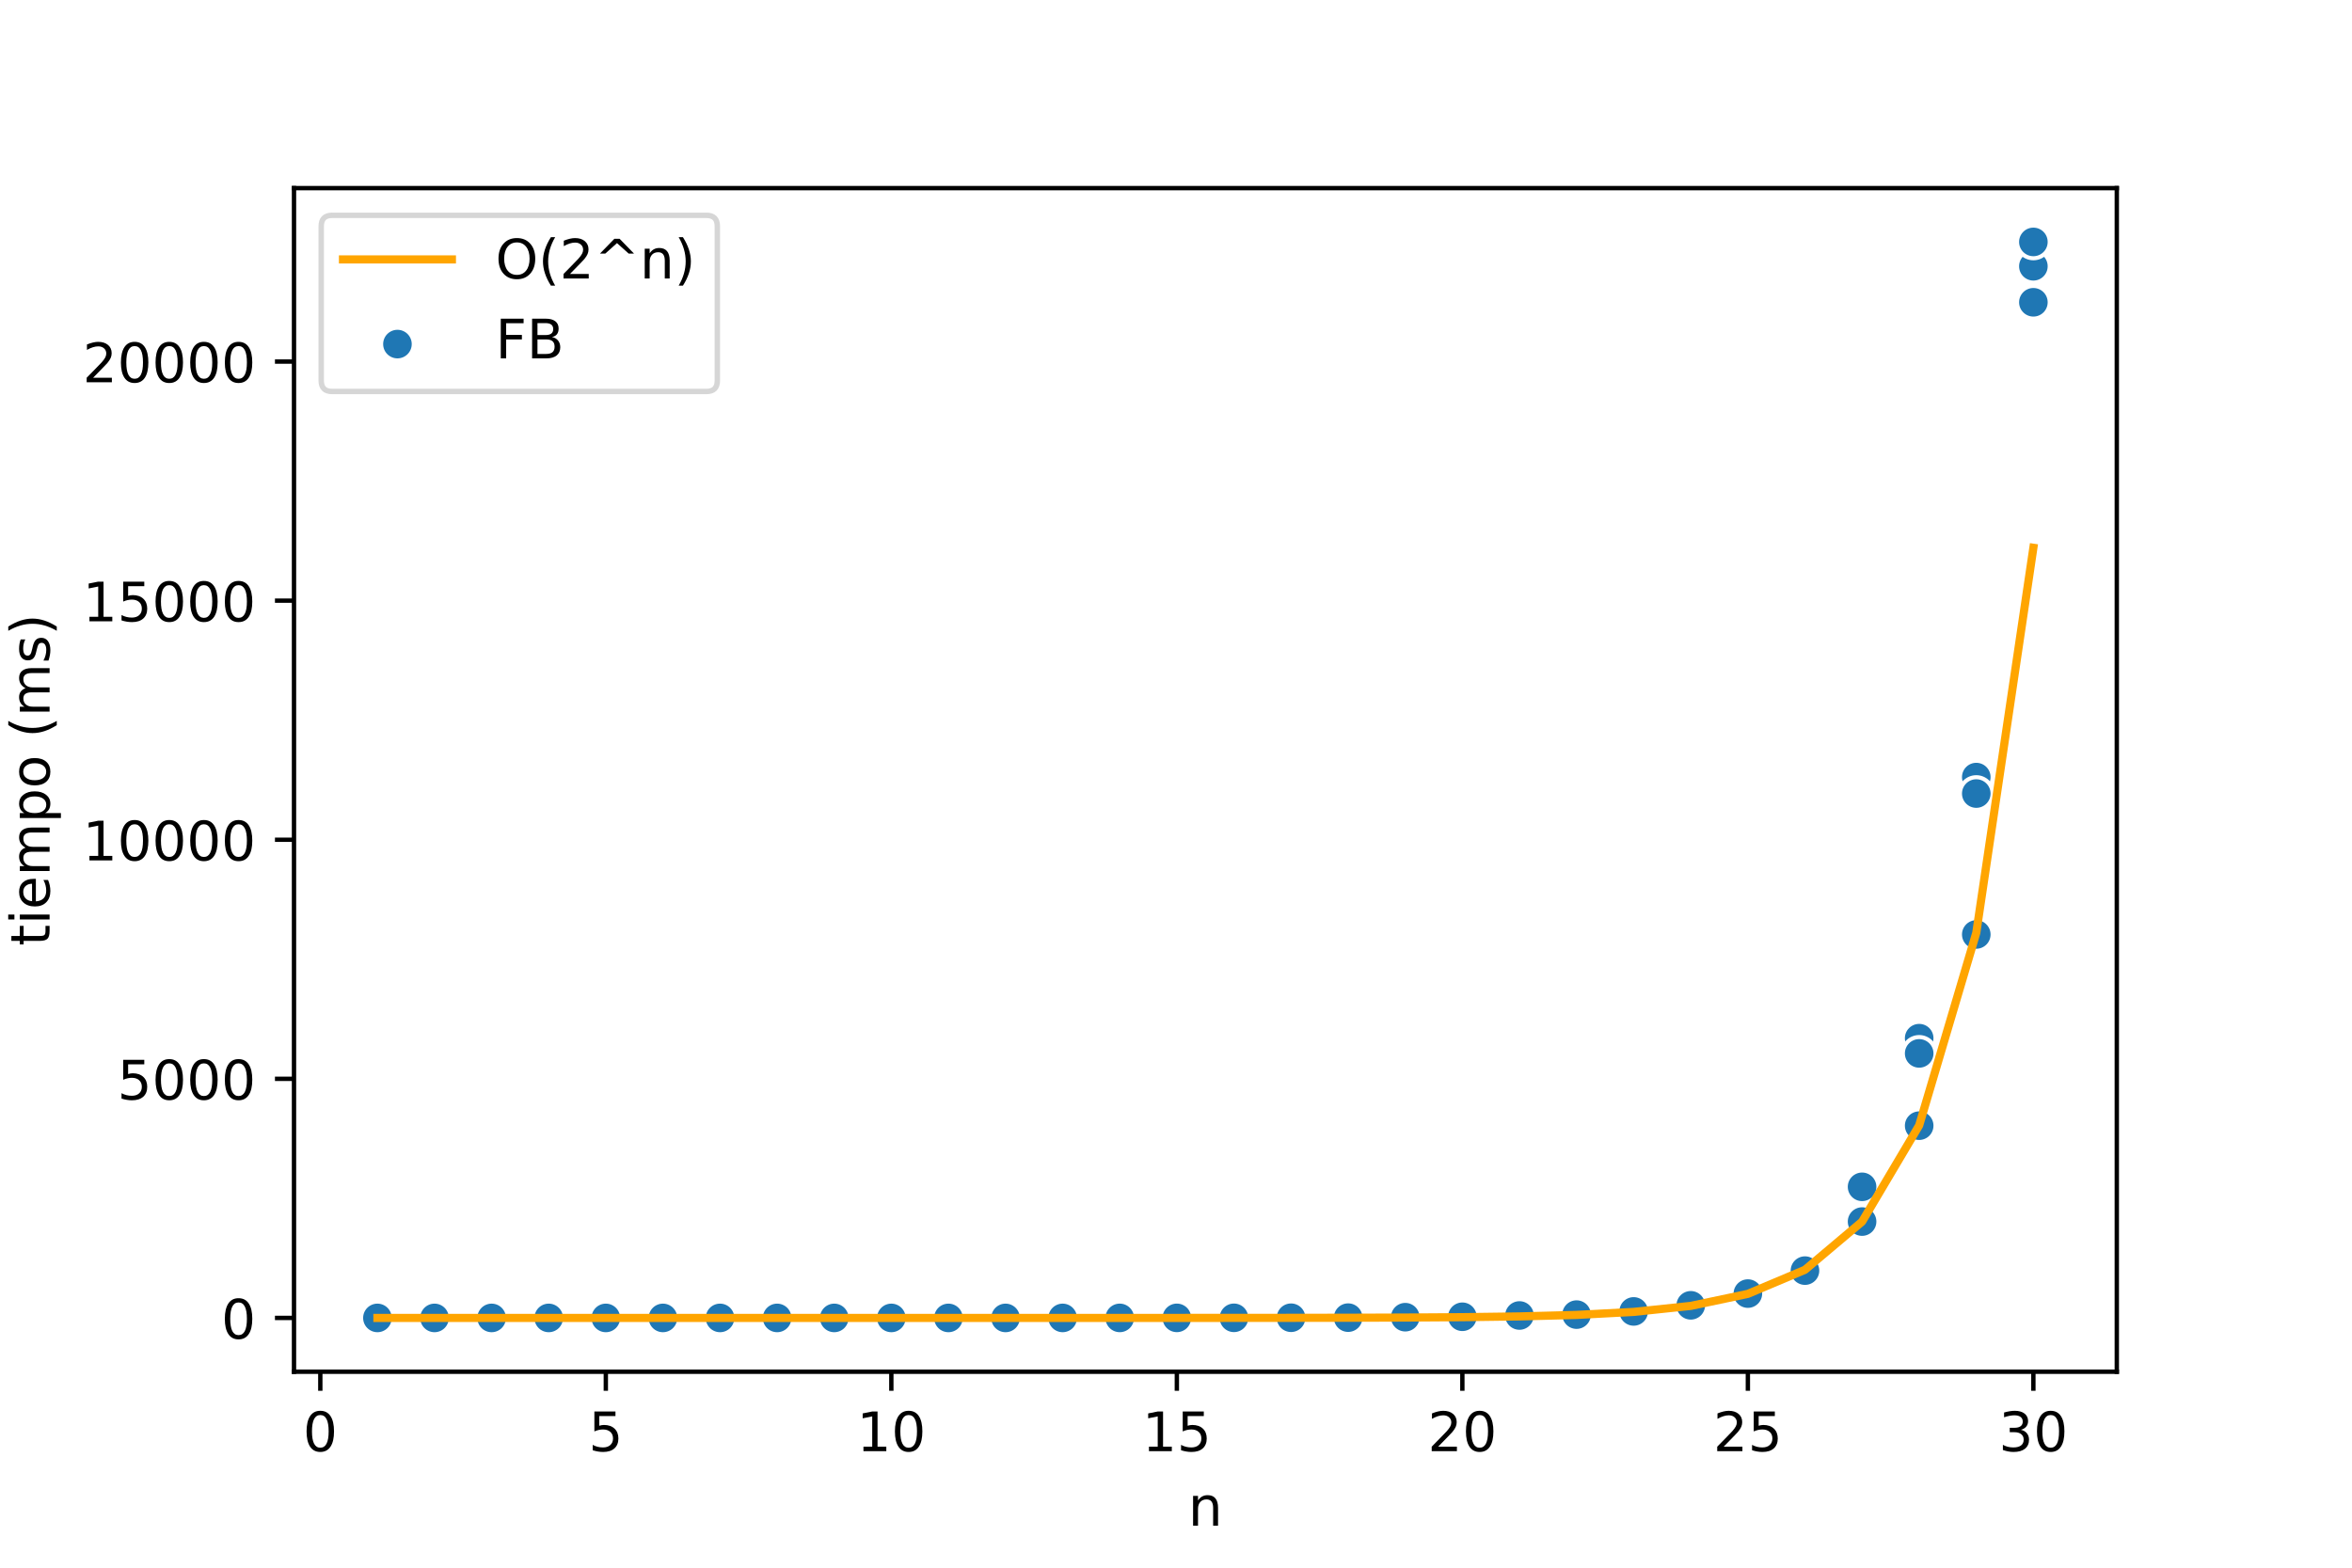 <?xml version="1.0" encoding="utf-8" standalone="no"?>
<!DOCTYPE svg PUBLIC "-//W3C//DTD SVG 1.1//EN"
  "http://www.w3.org/Graphics/SVG/1.1/DTD/svg11.dtd">
<!-- Created with matplotlib (https://matplotlib.org/) -->
<svg height="288pt" version="1.1" viewBox="0 0 432 288" width="432pt" xmlns="http://www.w3.org/2000/svg" xmlns:xlink="http://www.w3.org/1999/xlink">
 <defs>
  <style type="text/css">
*{stroke-linecap:butt;stroke-linejoin:round;white-space:pre;}
  </style>
 </defs>
 <g id="figure_1">
  <g id="patch_1">
   <path d="M 0 288 
L 432 288 
L 432 0 
L 0 0 
z
" style="fill:#ffffff;"/>
  </g>
  <g id="axes_1">
   <g id="patch_2">
    <path d="M 54 252 
L 388.8 252 
L 388.8 34.56 
L 54 34.56 
z
" style="fill:#ffffff;"/>
   </g>
   <g id="PathCollection_1">
    <defs>
     <path d="M 0 3 
C 0.796 3 1.559 2.684 2.121 2.121 
C 2.684 1.559 3 0.796 3 0 
C 3 -0.796 2.684 -1.559 2.121 -2.121 
C 1.559 -2.684 0.796 -3 0 -3 
C -0.796 -3 -1.559 -2.684 -2.121 -2.121 
C -2.684 -1.559 -3 -0.796 -3 0 
C -3 0.796 -2.684 1.559 -2.121 2.121 
C -1.559 2.684 -0.796 3 0 3 
z
" id="m542b706718" style="stroke:#ffffff;stroke-width:0.75;"/>
    </defs>
    <g clip-path="url(#p697c806287)">
     <use style="fill:#1f77b4;stroke:#ffffff;stroke-width:0.75;" x="69.322" xlink:href="#m542b706718" y="242.116"/>
     <use style="fill:#1f77b4;stroke:#ffffff;stroke-width:0.75;" x="79.81" xlink:href="#m542b706718" y="242.116"/>
     <use style="fill:#1f77b4;stroke:#ffffff;stroke-width:0.75;" x="90.298" xlink:href="#m542b706718" y="242.116"/>
     <use style="fill:#1f77b4;stroke:#ffffff;stroke-width:0.75;" x="100.786" xlink:href="#m542b706718" y="242.116"/>
     <use style="fill:#1f77b4;stroke:#ffffff;stroke-width:0.75;" x="111.274" xlink:href="#m542b706718" y="242.116"/>
     <use style="fill:#1f77b4;stroke:#ffffff;stroke-width:0.75;" x="121.762" xlink:href="#m542b706718" y="242.116"/>
     <use style="fill:#1f77b4;stroke:#ffffff;stroke-width:0.75;" x="132.251" xlink:href="#m542b706718" y="242.116"/>
     <use style="fill:#1f77b4;stroke:#ffffff;stroke-width:0.75;" x="142.739" xlink:href="#m542b706718" y="242.116"/>
     <use style="fill:#1f77b4;stroke:#ffffff;stroke-width:0.75;" x="153.227" xlink:href="#m542b706718" y="242.116"/>
     <use style="fill:#1f77b4;stroke:#ffffff;stroke-width:0.75;" x="163.715" xlink:href="#m542b706718" y="242.116"/>
     <use style="fill:#1f77b4;stroke:#ffffff;stroke-width:0.75;" x="174.203" xlink:href="#m542b706718" y="242.116"/>
     <use style="fill:#1f77b4;stroke:#ffffff;stroke-width:0.75;" x="184.691" xlink:href="#m542b706718" y="242.116"/>
     <use style="fill:#1f77b4;stroke:#ffffff;stroke-width:0.75;" x="195.18" xlink:href="#m542b706718" y="242.114"/>
     <use style="fill:#1f77b4;stroke:#ffffff;stroke-width:0.75;" x="205.668" xlink:href="#m542b706718" y="242.112"/>
     <use style="fill:#1f77b4;stroke:#ffffff;stroke-width:0.75;" x="216.156" xlink:href="#m542b706718" y="242.107"/>
     <use style="fill:#1f77b4;stroke:#ffffff;stroke-width:0.75;" x="226.644" xlink:href="#m542b706718" y="242.101"/>
     <use style="fill:#1f77b4;stroke:#ffffff;stroke-width:0.75;" x="237.132" xlink:href="#m542b706718" y="242.084"/>
     <use style="fill:#1f77b4;stroke:#ffffff;stroke-width:0.75;" x="247.62" xlink:href="#m542b706718" y="242.055"/>
     <use style="fill:#1f77b4;stroke:#ffffff;stroke-width:0.75;" x="258.109" xlink:href="#m542b706718" y="242.004"/>
     <use style="fill:#1f77b4;stroke:#ffffff;stroke-width:0.75;" x="268.597" xlink:href="#m542b706718" y="241.921"/>
     <use style="fill:#1f77b4;stroke:#ffffff;stroke-width:0.75;" x="279.085" xlink:href="#m542b706718" y="241.762"/>
     <use style="fill:#1f77b4;stroke:#ffffff;stroke-width:0.75;" x="289.573" xlink:href="#m542b706718" y="241.443"/>
     <use style="fill:#1f77b4;stroke:#ffffff;stroke-width:0.75;" x="300.061" xlink:href="#m542b706718" y="240.768"/>
     <use style="fill:#1f77b4;stroke:#ffffff;stroke-width:0.75;" x="310.549" xlink:href="#m542b706718" y="239.391"/>
     <use style="fill:#1f77b4;stroke:#ffffff;stroke-width:0.75;" x="321.038" xlink:href="#m542b706718" y="237.787"/>
     <use style="fill:#1f77b4;stroke:#ffffff;stroke-width:0.75;" x="331.526" xlink:href="#m542b706718" y="233.277"/>
     <use style="fill:#1f77b4;stroke:#ffffff;stroke-width:0.75;" x="342.014" xlink:href="#m542b706718" y="223.898"/>
     <use style="fill:#1f77b4;stroke:#ffffff;stroke-width:0.75;" x="352.502" xlink:href="#m542b706718" y="190.724"/>
     <use style="fill:#1f77b4;stroke:#ffffff;stroke-width:0.75;" x="362.99" xlink:href="#m542b706718" y="142.761"/>
     <use style="fill:#1f77b4;stroke:#ffffff;stroke-width:0.75;" x="373.478" xlink:href="#m542b706718" y="48.917"/>
     <use style="fill:#1f77b4;stroke:#ffffff;stroke-width:0.75;" x="69.322" xlink:href="#m542b706718" y="242.116"/>
     <use style="fill:#1f77b4;stroke:#ffffff;stroke-width:0.75;" x="79.81" xlink:href="#m542b706718" y="242.116"/>
     <use style="fill:#1f77b4;stroke:#ffffff;stroke-width:0.75;" x="90.298" xlink:href="#m542b706718" y="242.116"/>
     <use style="fill:#1f77b4;stroke:#ffffff;stroke-width:0.75;" x="100.786" xlink:href="#m542b706718" y="242.116"/>
     <use style="fill:#1f77b4;stroke:#ffffff;stroke-width:0.75;" x="111.274" xlink:href="#m542b706718" y="242.116"/>
     <use style="fill:#1f77b4;stroke:#ffffff;stroke-width:0.75;" x="121.762" xlink:href="#m542b706718" y="242.116"/>
     <use style="fill:#1f77b4;stroke:#ffffff;stroke-width:0.75;" x="132.251" xlink:href="#m542b706718" y="242.116"/>
     <use style="fill:#1f77b4;stroke:#ffffff;stroke-width:0.75;" x="142.739" xlink:href="#m542b706718" y="242.116"/>
     <use style="fill:#1f77b4;stroke:#ffffff;stroke-width:0.75;" x="153.227" xlink:href="#m542b706718" y="242.116"/>
     <use style="fill:#1f77b4;stroke:#ffffff;stroke-width:0.75;" x="163.715" xlink:href="#m542b706718" y="242.116"/>
     <use style="fill:#1f77b4;stroke:#ffffff;stroke-width:0.75;" x="174.203" xlink:href="#m542b706718" y="242.116"/>
     <use style="fill:#1f77b4;stroke:#ffffff;stroke-width:0.75;" x="184.691" xlink:href="#m542b706718" y="242.116"/>
     <use style="fill:#1f77b4;stroke:#ffffff;stroke-width:0.75;" x="195.18" xlink:href="#m542b706718" y="242.114"/>
     <use style="fill:#1f77b4;stroke:#ffffff;stroke-width:0.75;" x="205.668" xlink:href="#m542b706718" y="242.113"/>
     <use style="fill:#1f77b4;stroke:#ffffff;stroke-width:0.75;" x="216.156" xlink:href="#m542b706718" y="242.108"/>
     <use style="fill:#1f77b4;stroke:#ffffff;stroke-width:0.75;" x="226.644" xlink:href="#m542b706718" y="242.101"/>
     <use style="fill:#1f77b4;stroke:#ffffff;stroke-width:0.75;" x="237.132" xlink:href="#m542b706718" y="242.084"/>
     <use style="fill:#1f77b4;stroke:#ffffff;stroke-width:0.75;" x="247.62" xlink:href="#m542b706718" y="242.057"/>
     <use style="fill:#1f77b4;stroke:#ffffff;stroke-width:0.75;" x="258.109" xlink:href="#m542b706718" y="241.989"/>
     <use style="fill:#1f77b4;stroke:#ffffff;stroke-width:0.75;" x="268.597" xlink:href="#m542b706718" y="241.93"/>
     <use style="fill:#1f77b4;stroke:#ffffff;stroke-width:0.75;" x="279.085" xlink:href="#m542b706718" y="241.708"/>
     <use style="fill:#1f77b4;stroke:#ffffff;stroke-width:0.75;" x="289.573" xlink:href="#m542b706718" y="241.479"/>
     <use style="fill:#1f77b4;stroke:#ffffff;stroke-width:0.75;" x="300.061" xlink:href="#m542b706718" y="240.962"/>
     <use style="fill:#1f77b4;stroke:#ffffff;stroke-width:0.75;" x="310.549" xlink:href="#m542b706718" y="240.022"/>
     <use style="fill:#1f77b4;stroke:#ffffff;stroke-width:0.75;" x="321.038" xlink:href="#m542b706718" y="237.746"/>
     <use style="fill:#1f77b4;stroke:#ffffff;stroke-width:0.75;" x="331.526" xlink:href="#m542b706718" y="233.156"/>
     <use style="fill:#1f77b4;stroke:#ffffff;stroke-width:0.75;" x="342.014" xlink:href="#m542b706718" y="218.032"/>
     <use style="fill:#1f77b4;stroke:#ffffff;stroke-width:0.75;" x="352.502" xlink:href="#m542b706718" y="193.52"/>
     <use style="fill:#1f77b4;stroke:#ffffff;stroke-width:0.75;" x="362.99" xlink:href="#m542b706718" y="145.785"/>
     <use style="fill:#1f77b4;stroke:#ffffff;stroke-width:0.75;" x="373.478" xlink:href="#m542b706718" y="44.444"/>
     <use style="fill:#1f77b4;stroke:#ffffff;stroke-width:0.75;" x="69.322" xlink:href="#m542b706718" y="242.116"/>
     <use style="fill:#1f77b4;stroke:#ffffff;stroke-width:0.75;" x="79.81" xlink:href="#m542b706718" y="242.116"/>
     <use style="fill:#1f77b4;stroke:#ffffff;stroke-width:0.75;" x="90.298" xlink:href="#m542b706718" y="242.116"/>
     <use style="fill:#1f77b4;stroke:#ffffff;stroke-width:0.75;" x="100.786" xlink:href="#m542b706718" y="242.116"/>
     <use style="fill:#1f77b4;stroke:#ffffff;stroke-width:0.75;" x="111.274" xlink:href="#m542b706718" y="242.116"/>
     <use style="fill:#1f77b4;stroke:#ffffff;stroke-width:0.75;" x="121.762" xlink:href="#m542b706718" y="242.116"/>
     <use style="fill:#1f77b4;stroke:#ffffff;stroke-width:0.75;" x="132.251" xlink:href="#m542b706718" y="242.116"/>
     <use style="fill:#1f77b4;stroke:#ffffff;stroke-width:0.75;" x="142.739" xlink:href="#m542b706718" y="242.116"/>
     <use style="fill:#1f77b4;stroke:#ffffff;stroke-width:0.75;" x="153.227" xlink:href="#m542b706718" y="242.116"/>
     <use style="fill:#1f77b4;stroke:#ffffff;stroke-width:0.75;" x="163.715" xlink:href="#m542b706718" y="242.116"/>
     <use style="fill:#1f77b4;stroke:#ffffff;stroke-width:0.75;" x="174.203" xlink:href="#m542b706718" y="242.116"/>
     <use style="fill:#1f77b4;stroke:#ffffff;stroke-width:0.75;" x="184.691" xlink:href="#m542b706718" y="242.116"/>
     <use style="fill:#1f77b4;stroke:#ffffff;stroke-width:0.75;" x="195.18" xlink:href="#m542b706718" y="242.115"/>
     <use style="fill:#1f77b4;stroke:#ffffff;stroke-width:0.75;" x="205.668" xlink:href="#m542b706718" y="242.112"/>
     <use style="fill:#1f77b4;stroke:#ffffff;stroke-width:0.75;" x="216.156" xlink:href="#m542b706718" y="242.107"/>
     <use style="fill:#1f77b4;stroke:#ffffff;stroke-width:0.75;" x="226.644" xlink:href="#m542b706718" y="242.098"/>
     <use style="fill:#1f77b4;stroke:#ffffff;stroke-width:0.75;" x="237.132" xlink:href="#m542b706718" y="242.083"/>
     <use style="fill:#1f77b4;stroke:#ffffff;stroke-width:0.75;" x="247.62" xlink:href="#m542b706718" y="242.065"/>
     <use style="fill:#1f77b4;stroke:#ffffff;stroke-width:0.75;" x="258.109" xlink:href="#m542b706718" y="241.982"/>
     <use style="fill:#1f77b4;stroke:#ffffff;stroke-width:0.75;" x="268.597" xlink:href="#m542b706718" y="241.904"/>
     <use style="fill:#1f77b4;stroke:#ffffff;stroke-width:0.75;" x="279.085" xlink:href="#m542b706718" y="241.67"/>
     <use style="fill:#1f77b4;stroke:#ffffff;stroke-width:0.75;" x="289.573" xlink:href="#m542b706718" y="241.507"/>
     <use style="fill:#1f77b4;stroke:#ffffff;stroke-width:0.75;" x="300.061" xlink:href="#m542b706718" y="240.922"/>
     <use style="fill:#1f77b4;stroke:#ffffff;stroke-width:0.75;" x="310.549" xlink:href="#m542b706718" y="239.8"/>
     <use style="fill:#1f77b4;stroke:#ffffff;stroke-width:0.75;" x="321.038" xlink:href="#m542b706718" y="237.644"/>
     <use style="fill:#1f77b4;stroke:#ffffff;stroke-width:0.75;" x="331.526" xlink:href="#m542b706718" y="233.425"/>
     <use style="fill:#1f77b4;stroke:#ffffff;stroke-width:0.75;" x="342.014" xlink:href="#m542b706718" y="224.416"/>
     <use style="fill:#1f77b4;stroke:#ffffff;stroke-width:0.75;" x="352.502" xlink:href="#m542b706718" y="206.798"/>
     <use style="fill:#1f77b4;stroke:#ffffff;stroke-width:0.75;" x="362.99" xlink:href="#m542b706718" y="171.672"/>
     <use style="fill:#1f77b4;stroke:#ffffff;stroke-width:0.75;" x="373.478" xlink:href="#m542b706718" y="55.533"/>
    </g>
   </g>
   <g id="PolyCollection_1">
    <defs>
     <path d="M 69.322 -45.884 
L 69.322 -45.884 
L 79.81 -45.884 
L 90.298 -45.884 
L 100.786 -45.884 
L 111.274 -45.884 
L 121.762 -45.884 
L 132.251 -45.884 
L 142.739 -45.884 
L 153.227 -45.884 
L 163.715 -45.884 
L 174.203 -45.884 
L 184.691 -45.884 
L 195.18 -45.885 
L 205.668 -45.886 
L 216.156 -45.888 
L 226.644 -45.892 
L 237.132 -45.901 
L 247.62 -45.918 
L 258.109 -45.953 
L 268.597 -46.022 
L 279.085 -46.16 
L 289.573 -46.436 
L 300.061 -46.989 
L 310.549 -48.094 
L 321.038 -50.305 
L 331.526 -54.727 
L 342.014 -63.57 
L 352.502 -81.255 
L 362.99 -116.627 
L 373.478 -187.371 
L 373.478 -187.371 
L 373.478 -187.371 
L 362.99 -116.627 
L 352.502 -81.255 
L 342.014 -63.57 
L 331.526 -54.727 
L 321.038 -50.305 
L 310.549 -48.094 
L 300.061 -46.989 
L 289.573 -46.436 
L 279.085 -46.16 
L 268.597 -46.022 
L 258.109 -45.953 
L 247.62 -45.918 
L 237.132 -45.901 
L 226.644 -45.892 
L 216.156 -45.888 
L 205.668 -45.886 
L 195.18 -45.885 
L 184.691 -45.884 
L 174.203 -45.884 
L 163.715 -45.884 
L 153.227 -45.884 
L 142.739 -45.884 
L 132.251 -45.884 
L 121.762 -45.884 
L 111.274 -45.884 
L 100.786 -45.884 
L 90.298 -45.884 
L 79.81 -45.884 
L 69.322 -45.884 
z
" id="me59d517723" style="stroke:#ffa500;stroke-opacity:0.2;"/>
    </defs>
    <g clip-path="url(#p697c806287)">
     <use style="fill:#ffa500;fill-opacity:0.2;stroke:#ffa500;stroke-opacity:0.2;" x="0" xlink:href="#me59d517723" y="288"/>
    </g>
   </g>
   <g id="matplotlib.axis_1">
    <g id="xtick_1">
     <g id="line2d_1">
      <defs>
       <path d="M 0 0 
L 0 3.5 
" id="m7e1de6d46f" style="stroke:#000000;stroke-width:0.8;"/>
      </defs>
      <g>
       <use style="stroke:#000000;stroke-width:0.8;" x="58.833" xlink:href="#m7e1de6d46f" y="252"/>
      </g>
     </g>
     <g id="text_1">
      <!-- 0 -->
      <defs>
       <path d="M 31.781 66.406 
Q 24.172 66.406 20.328 58.906 
Q 16.5 51.422 16.5 36.375 
Q 16.5 21.391 20.328 13.891 
Q 24.172 6.391 31.781 6.391 
Q 39.453 6.391 43.281 13.891 
Q 47.125 21.391 47.125 36.375 
Q 47.125 51.422 43.281 58.906 
Q 39.453 66.406 31.781 66.406 
z
M 31.781 74.219 
Q 44.047 74.219 50.516 64.516 
Q 56.984 54.828 56.984 36.375 
Q 56.984 17.969 50.516 8.266 
Q 44.047 -1.422 31.781 -1.422 
Q 19.531 -1.422 13.062 8.266 
Q 6.594 17.969 6.594 36.375 
Q 6.594 54.828 13.062 64.516 
Q 19.531 74.219 31.781 74.219 
z
" id="DejaVuSans-48"/>
      </defs>
      <g transform="translate(55.652 266.598)scale(0.1 -0.1)">
       <use xlink:href="#DejaVuSans-48"/>
      </g>
     </g>
    </g>
    <g id="xtick_2">
     <g id="line2d_2">
      <g>
       <use style="stroke:#000000;stroke-width:0.8;" x="111.274" xlink:href="#m7e1de6d46f" y="252"/>
      </g>
     </g>
     <g id="text_2">
      <!-- 5 -->
      <defs>
       <path d="M 10.797 72.906 
L 49.516 72.906 
L 49.516 64.594 
L 19.828 64.594 
L 19.828 46.734 
Q 21.969 47.469 24.109 47.828 
Q 26.266 48.188 28.422 48.188 
Q 40.625 48.188 47.75 41.5 
Q 54.891 34.812 54.891 23.391 
Q 54.891 11.625 47.562 5.094 
Q 40.234 -1.422 26.906 -1.422 
Q 22.312 -1.422 17.547 -0.641 
Q 12.797 0.141 7.719 1.703 
L 7.719 11.625 
Q 12.109 9.234 16.797 8.062 
Q 21.484 6.891 26.703 6.891 
Q 35.156 6.891 40.078 11.328 
Q 45.016 15.766 45.016 23.391 
Q 45.016 31 40.078 35.438 
Q 35.156 39.891 26.703 39.891 
Q 22.75 39.891 18.812 39.016 
Q 14.891 38.141 10.797 36.281 
z
" id="DejaVuSans-53"/>
      </defs>
      <g transform="translate(108.093 266.598)scale(0.1 -0.1)">
       <use xlink:href="#DejaVuSans-53"/>
      </g>
     </g>
    </g>
    <g id="xtick_3">
     <g id="line2d_3">
      <g>
       <use style="stroke:#000000;stroke-width:0.8;" x="163.715" xlink:href="#m7e1de6d46f" y="252"/>
      </g>
     </g>
     <g id="text_3">
      <!-- 10 -->
      <defs>
       <path d="M 12.406 8.297 
L 28.516 8.297 
L 28.516 63.922 
L 10.984 60.406 
L 10.984 69.391 
L 28.422 72.906 
L 38.281 72.906 
L 38.281 8.297 
L 54.391 8.297 
L 54.391 0 
L 12.406 0 
z
" id="DejaVuSans-49"/>
      </defs>
      <g transform="translate(157.353 266.598)scale(0.1 -0.1)">
       <use xlink:href="#DejaVuSans-49"/>
       <use x="63.623" xlink:href="#DejaVuSans-48"/>
      </g>
     </g>
    </g>
    <g id="xtick_4">
     <g id="line2d_4">
      <g>
       <use style="stroke:#000000;stroke-width:0.8;" x="216.156" xlink:href="#m7e1de6d46f" y="252"/>
      </g>
     </g>
     <g id="text_4">
      <!-- 15 -->
      <g transform="translate(209.793 266.598)scale(0.1 -0.1)">
       <use xlink:href="#DejaVuSans-49"/>
       <use x="63.623" xlink:href="#DejaVuSans-53"/>
      </g>
     </g>
    </g>
    <g id="xtick_5">
     <g id="line2d_5">
      <g>
       <use style="stroke:#000000;stroke-width:0.8;" x="268.597" xlink:href="#m7e1de6d46f" y="252"/>
      </g>
     </g>
     <g id="text_5">
      <!-- 20 -->
      <defs>
       <path d="M 19.188 8.297 
L 53.609 8.297 
L 53.609 0 
L 7.328 0 
L 7.328 8.297 
Q 12.938 14.109 22.625 23.891 
Q 32.328 33.688 34.812 36.531 
Q 39.547 41.844 41.422 45.531 
Q 43.312 49.219 43.312 52.781 
Q 43.312 58.594 39.234 62.25 
Q 35.156 65.922 28.609 65.922 
Q 23.969 65.922 18.812 64.312 
Q 13.672 62.703 7.812 59.422 
L 7.812 69.391 
Q 13.766 71.781 18.938 73 
Q 24.125 74.219 28.422 74.219 
Q 39.75 74.219 46.484 68.547 
Q 53.219 62.891 53.219 53.422 
Q 53.219 48.922 51.531 44.891 
Q 49.859 40.875 45.406 35.406 
Q 44.188 33.984 37.641 27.219 
Q 31.109 20.453 19.188 8.297 
z
" id="DejaVuSans-50"/>
      </defs>
      <g transform="translate(262.234 266.598)scale(0.1 -0.1)">
       <use xlink:href="#DejaVuSans-50"/>
       <use x="63.623" xlink:href="#DejaVuSans-48"/>
      </g>
     </g>
    </g>
    <g id="xtick_6">
     <g id="line2d_6">
      <g>
       <use style="stroke:#000000;stroke-width:0.8;" x="321.038" xlink:href="#m7e1de6d46f" y="252"/>
      </g>
     </g>
     <g id="text_6">
      <!-- 25 -->
      <g transform="translate(314.675 266.598)scale(0.1 -0.1)">
       <use xlink:href="#DejaVuSans-50"/>
       <use x="63.623" xlink:href="#DejaVuSans-53"/>
      </g>
     </g>
    </g>
    <g id="xtick_7">
     <g id="line2d_7">
      <g>
       <use style="stroke:#000000;stroke-width:0.8;" x="373.478" xlink:href="#m7e1de6d46f" y="252"/>
      </g>
     </g>
     <g id="text_7">
      <!-- 30 -->
      <defs>
       <path d="M 40.578 39.312 
Q 47.656 37.797 51.625 33 
Q 55.609 28.219 55.609 21.188 
Q 55.609 10.406 48.188 4.484 
Q 40.766 -1.422 27.094 -1.422 
Q 22.516 -1.422 17.656 -0.516 
Q 12.797 0.391 7.625 2.203 
L 7.625 11.719 
Q 11.719 9.328 16.594 8.109 
Q 21.484 6.891 26.812 6.891 
Q 36.078 6.891 40.938 10.547 
Q 45.797 14.203 45.797 21.188 
Q 45.797 27.641 41.281 31.266 
Q 36.766 34.906 28.719 34.906 
L 20.219 34.906 
L 20.219 43.016 
L 29.109 43.016 
Q 36.375 43.016 40.234 45.922 
Q 44.094 48.828 44.094 54.297 
Q 44.094 59.906 40.109 62.906 
Q 36.141 65.922 28.719 65.922 
Q 24.656 65.922 20.016 65.031 
Q 15.375 64.156 9.812 62.312 
L 9.812 71.094 
Q 15.438 72.656 20.344 73.438 
Q 25.25 74.219 29.594 74.219 
Q 40.828 74.219 47.359 69.109 
Q 53.906 64.016 53.906 55.328 
Q 53.906 49.266 50.438 45.094 
Q 46.969 40.922 40.578 39.312 
z
" id="DejaVuSans-51"/>
      </defs>
      <g transform="translate(367.116 266.598)scale(0.1 -0.1)">
       <use xlink:href="#DejaVuSans-51"/>
       <use x="63.623" xlink:href="#DejaVuSans-48"/>
      </g>
     </g>
    </g>
    <g id="text_8">
     <!-- n -->
     <defs>
      <path d="M 54.891 33.016 
L 54.891 0 
L 45.906 0 
L 45.906 32.719 
Q 45.906 40.484 42.875 44.328 
Q 39.844 48.188 33.797 48.188 
Q 26.516 48.188 22.312 43.547 
Q 18.109 38.922 18.109 30.906 
L 18.109 0 
L 9.078 0 
L 9.078 54.688 
L 18.109 54.688 
L 18.109 46.188 
Q 21.344 51.125 25.703 53.562 
Q 30.078 56 35.797 56 
Q 45.219 56 50.047 50.172 
Q 54.891 44.344 54.891 33.016 
z
" id="DejaVuSans-110"/>
     </defs>
     <g transform="translate(218.231 280.277)scale(0.1 -0.1)">
      <use xlink:href="#DejaVuSans-110"/>
     </g>
    </g>
   </g>
   <g id="matplotlib.axis_2">
    <g id="ytick_1">
     <g id="line2d_8">
      <defs>
       <path d="M 0 0 
L -3.5 0 
" id="m8d6874a5af" style="stroke:#000000;stroke-width:0.8;"/>
      </defs>
      <g>
       <use style="stroke:#000000;stroke-width:0.8;" x="54" xlink:href="#m8d6874a5af" y="242.116"/>
      </g>
     </g>
     <g id="text_9">
      <!-- 0 -->
      <g transform="translate(40.638 245.915)scale(0.1 -0.1)">
       <use xlink:href="#DejaVuSans-48"/>
      </g>
     </g>
    </g>
    <g id="ytick_2">
     <g id="line2d_9">
      <g>
       <use style="stroke:#000000;stroke-width:0.8;" x="54" xlink:href="#m8d6874a5af" y="198.193"/>
      </g>
     </g>
     <g id="text_10">
      <!-- 5000 -->
      <g transform="translate(21.55 201.992)scale(0.1 -0.1)">
       <use xlink:href="#DejaVuSans-53"/>
       <use x="63.623" xlink:href="#DejaVuSans-48"/>
       <use x="127.246" xlink:href="#DejaVuSans-48"/>
       <use x="190.869" xlink:href="#DejaVuSans-48"/>
      </g>
     </g>
    </g>
    <g id="ytick_3">
     <g id="line2d_10">
      <g>
       <use style="stroke:#000000;stroke-width:0.8;" x="54" xlink:href="#m8d6874a5af" y="154.27"/>
      </g>
     </g>
     <g id="text_11">
      <!-- 10000 -->
      <g transform="translate(15.188 158.069)scale(0.1 -0.1)">
       <use xlink:href="#DejaVuSans-49"/>
       <use x="63.623" xlink:href="#DejaVuSans-48"/>
       <use x="127.246" xlink:href="#DejaVuSans-48"/>
       <use x="190.869" xlink:href="#DejaVuSans-48"/>
       <use x="254.492" xlink:href="#DejaVuSans-48"/>
      </g>
     </g>
    </g>
    <g id="ytick_4">
     <g id="line2d_11">
      <g>
       <use style="stroke:#000000;stroke-width:0.8;" x="54" xlink:href="#m8d6874a5af" y="110.346"/>
      </g>
     </g>
     <g id="text_12">
      <!-- 15000 -->
      <g transform="translate(15.188 114.146)scale(0.1 -0.1)">
       <use xlink:href="#DejaVuSans-49"/>
       <use x="63.623" xlink:href="#DejaVuSans-53"/>
       <use x="127.246" xlink:href="#DejaVuSans-48"/>
       <use x="190.869" xlink:href="#DejaVuSans-48"/>
       <use x="254.492" xlink:href="#DejaVuSans-48"/>
      </g>
     </g>
    </g>
    <g id="ytick_5">
     <g id="line2d_12">
      <g>
       <use style="stroke:#000000;stroke-width:0.8;" x="54" xlink:href="#m8d6874a5af" y="66.423"/>
      </g>
     </g>
     <g id="text_13">
      <!-- 20000 -->
      <g transform="translate(15.188 70.222)scale(0.1 -0.1)">
       <use xlink:href="#DejaVuSans-50"/>
       <use x="63.623" xlink:href="#DejaVuSans-48"/>
       <use x="127.246" xlink:href="#DejaVuSans-48"/>
       <use x="190.869" xlink:href="#DejaVuSans-48"/>
       <use x="254.492" xlink:href="#DejaVuSans-48"/>
      </g>
     </g>
    </g>
    <g id="text_14">
     <!-- tiempo (ms) -->
     <defs>
      <path d="M 18.312 70.219 
L 18.312 54.688 
L 36.812 54.688 
L 36.812 47.703 
L 18.312 47.703 
L 18.312 18.016 
Q 18.312 11.328 20.141 9.422 
Q 21.969 7.516 27.594 7.516 
L 36.812 7.516 
L 36.812 0 
L 27.594 0 
Q 17.188 0 13.234 3.875 
Q 9.281 7.766 9.281 18.016 
L 9.281 47.703 
L 2.688 47.703 
L 2.688 54.688 
L 9.281 54.688 
L 9.281 70.219 
z
" id="DejaVuSans-116"/>
      <path d="M 9.422 54.688 
L 18.406 54.688 
L 18.406 0 
L 9.422 0 
z
M 9.422 75.984 
L 18.406 75.984 
L 18.406 64.594 
L 9.422 64.594 
z
" id="DejaVuSans-105"/>
      <path d="M 56.203 29.594 
L 56.203 25.203 
L 14.891 25.203 
Q 15.484 15.922 20.484 11.062 
Q 25.484 6.203 34.422 6.203 
Q 39.594 6.203 44.453 7.469 
Q 49.312 8.734 54.109 11.281 
L 54.109 2.781 
Q 49.266 0.734 44.188 -0.344 
Q 39.109 -1.422 33.891 -1.422 
Q 20.797 -1.422 13.156 6.188 
Q 5.516 13.812 5.516 26.812 
Q 5.516 40.234 12.766 48.109 
Q 20.016 56 32.328 56 
Q 43.359 56 49.781 48.891 
Q 56.203 41.797 56.203 29.594 
z
M 47.219 32.234 
Q 47.125 39.594 43.094 43.984 
Q 39.062 48.391 32.422 48.391 
Q 24.906 48.391 20.391 44.141 
Q 15.875 39.891 15.188 32.172 
z
" id="DejaVuSans-101"/>
      <path d="M 52 44.188 
Q 55.375 50.25 60.062 53.125 
Q 64.75 56 71.094 56 
Q 79.641 56 84.281 50.016 
Q 88.922 44.047 88.922 33.016 
L 88.922 0 
L 79.891 0 
L 79.891 32.719 
Q 79.891 40.578 77.094 44.375 
Q 74.312 48.188 68.609 48.188 
Q 61.625 48.188 57.562 43.547 
Q 53.516 38.922 53.516 30.906 
L 53.516 0 
L 44.484 0 
L 44.484 32.719 
Q 44.484 40.625 41.703 44.406 
Q 38.922 48.188 33.109 48.188 
Q 26.219 48.188 22.156 43.531 
Q 18.109 38.875 18.109 30.906 
L 18.109 0 
L 9.078 0 
L 9.078 54.688 
L 18.109 54.688 
L 18.109 46.188 
Q 21.188 51.219 25.484 53.609 
Q 29.781 56 35.688 56 
Q 41.656 56 45.828 52.969 
Q 50 49.953 52 44.188 
z
" id="DejaVuSans-109"/>
      <path d="M 18.109 8.203 
L 18.109 -20.797 
L 9.078 -20.797 
L 9.078 54.688 
L 18.109 54.688 
L 18.109 46.391 
Q 20.953 51.266 25.266 53.625 
Q 29.594 56 35.594 56 
Q 45.562 56 51.781 48.094 
Q 58.016 40.188 58.016 27.297 
Q 58.016 14.406 51.781 6.484 
Q 45.562 -1.422 35.594 -1.422 
Q 29.594 -1.422 25.266 0.953 
Q 20.953 3.328 18.109 8.203 
z
M 48.688 27.297 
Q 48.688 37.203 44.609 42.844 
Q 40.531 48.484 33.406 48.484 
Q 26.266 48.484 22.188 42.844 
Q 18.109 37.203 18.109 27.297 
Q 18.109 17.391 22.188 11.75 
Q 26.266 6.109 33.406 6.109 
Q 40.531 6.109 44.609 11.75 
Q 48.688 17.391 48.688 27.297 
z
" id="DejaVuSans-112"/>
      <path d="M 30.609 48.391 
Q 23.391 48.391 19.188 42.75 
Q 14.984 37.109 14.984 27.297 
Q 14.984 17.484 19.156 11.844 
Q 23.344 6.203 30.609 6.203 
Q 37.797 6.203 41.984 11.859 
Q 46.188 17.531 46.188 27.297 
Q 46.188 37.016 41.984 42.703 
Q 37.797 48.391 30.609 48.391 
z
M 30.609 56 
Q 42.328 56 49.016 48.375 
Q 55.719 40.766 55.719 27.297 
Q 55.719 13.875 49.016 6.219 
Q 42.328 -1.422 30.609 -1.422 
Q 18.844 -1.422 12.172 6.219 
Q 5.516 13.875 5.516 27.297 
Q 5.516 40.766 12.172 48.375 
Q 18.844 56 30.609 56 
z
" id="DejaVuSans-111"/>
      <path id="DejaVuSans-32"/>
      <path d="M 31 75.875 
Q 24.469 64.656 21.281 53.656 
Q 18.109 42.672 18.109 31.391 
Q 18.109 20.125 21.312 9.062 
Q 24.516 -2 31 -13.188 
L 23.188 -13.188 
Q 15.875 -1.703 12.234 9.375 
Q 8.594 20.453 8.594 31.391 
Q 8.594 42.281 12.203 53.312 
Q 15.828 64.359 23.188 75.875 
z
" id="DejaVuSans-40"/>
      <path d="M 44.281 53.078 
L 44.281 44.578 
Q 40.484 46.531 36.375 47.5 
Q 32.281 48.484 27.875 48.484 
Q 21.188 48.484 17.844 46.438 
Q 14.5 44.391 14.5 40.281 
Q 14.5 37.156 16.891 35.375 
Q 19.281 33.594 26.516 31.984 
L 29.594 31.297 
Q 39.156 29.25 43.188 25.516 
Q 47.219 21.781 47.219 15.094 
Q 47.219 7.469 41.188 3.016 
Q 35.156 -1.422 24.609 -1.422 
Q 20.219 -1.422 15.453 -0.562 
Q 10.688 0.297 5.422 2 
L 5.422 11.281 
Q 10.406 8.688 15.234 7.391 
Q 20.062 6.109 24.812 6.109 
Q 31.156 6.109 34.562 8.281 
Q 37.984 10.453 37.984 14.406 
Q 37.984 18.062 35.516 20.016 
Q 33.062 21.969 24.703 23.781 
L 21.578 24.516 
Q 13.234 26.266 9.516 29.906 
Q 5.812 33.547 5.812 39.891 
Q 5.812 47.609 11.281 51.797 
Q 16.75 56 26.812 56 
Q 31.781 56 36.172 55.266 
Q 40.578 54.547 44.281 53.078 
z
" id="DejaVuSans-115"/>
      <path d="M 8.016 75.875 
L 15.828 75.875 
Q 23.141 64.359 26.781 53.312 
Q 30.422 42.281 30.422 31.391 
Q 30.422 20.453 26.781 9.375 
Q 23.141 -1.703 15.828 -13.188 
L 8.016 -13.188 
Q 14.5 -2 17.703 9.062 
Q 20.906 20.125 20.906 31.391 
Q 20.906 42.672 17.703 53.656 
Q 14.5 64.656 8.016 75.875 
z
" id="DejaVuSans-41"/>
     </defs>
     <g transform="translate(9.108 173.775)rotate(-90)scale(0.1 -0.1)">
      <use xlink:href="#DejaVuSans-116"/>
      <use x="39.209" xlink:href="#DejaVuSans-105"/>
      <use x="66.992" xlink:href="#DejaVuSans-101"/>
      <use x="128.516" xlink:href="#DejaVuSans-109"/>
      <use x="225.928" xlink:href="#DejaVuSans-112"/>
      <use x="289.404" xlink:href="#DejaVuSans-111"/>
      <use x="350.586" xlink:href="#DejaVuSans-32"/>
      <use x="382.373" xlink:href="#DejaVuSans-40"/>
      <use x="421.387" xlink:href="#DejaVuSans-109"/>
      <use x="518.799" xlink:href="#DejaVuSans-115"/>
      <use x="570.898" xlink:href="#DejaVuSans-41"/>
     </g>
    </g>
   </g>
   <g id="line2d_13">
    <path clip-path="url(#p697c806287)" d="M 69.322 242.116 
L 79.81 242.116 
L 90.298 242.116 
L 100.786 242.116 
L 111.274 242.116 
L 121.762 242.116 
L 132.251 242.116 
L 142.739 242.116 
L 153.227 242.116 
L 163.715 242.116 
L 174.203 242.116 
L 184.691 242.116 
L 195.18 242.115 
L 205.668 242.114 
L 216.156 242.112 
L 226.644 242.108 
L 237.132 242.099 
L 247.62 242.082 
L 258.109 242.047 
L 268.597 241.978 
L 279.085 241.84 
L 289.573 241.564 
L 300.061 241.011 
L 310.549 239.906 
L 321.038 237.695 
L 331.526 233.273 
L 342.014 224.43 
L 352.502 206.745 
L 362.99 171.373 
L 373.478 100.629 
" style="fill:none;stroke:#ffa500;stroke-linecap:square;stroke-width:1.5;"/>
   </g>
   <g id="patch_3">
    <path d="M 54 252 
L 54 34.56 
" style="fill:none;stroke:#000000;stroke-linecap:square;stroke-linejoin:miter;stroke-width:0.8;"/>
   </g>
   <g id="patch_4">
    <path d="M 388.8 252 
L 388.8 34.56 
" style="fill:none;stroke:#000000;stroke-linecap:square;stroke-linejoin:miter;stroke-width:0.8;"/>
   </g>
   <g id="patch_5">
    <path d="M 54 252 
L 388.8 252 
" style="fill:none;stroke:#000000;stroke-linecap:square;stroke-linejoin:miter;stroke-width:0.8;"/>
   </g>
   <g id="patch_6">
    <path d="M 54 34.56 
L 388.8 34.56 
" style="fill:none;stroke:#000000;stroke-linecap:square;stroke-linejoin:miter;stroke-width:0.8;"/>
   </g>
   <g id="legend_1">
    <g id="patch_7">
     <path d="M 61 71.916 
L 129.755 71.916 
Q 131.755 71.916 131.755 69.916 
L 131.755 41.56 
Q 131.755 39.56 129.755 39.56 
L 61 39.56 
Q 59 39.56 59 41.56 
L 59 69.916 
Q 59 71.916 61 71.916 
z
" style="fill:#ffffff;opacity:0.8;stroke:#cccccc;stroke-linejoin:miter;"/>
    </g>
    <g id="line2d_14">
     <path d="M 63 47.658 
L 83 47.658 
" style="fill:none;stroke:#ffa500;stroke-linecap:square;stroke-width:1.5;"/>
    </g>
    <g id="line2d_15"/>
    <g id="text_15">
     <!-- O(2^n) -->
     <defs>
      <path d="M 39.406 66.219 
Q 28.656 66.219 22.328 58.203 
Q 16.016 50.203 16.016 36.375 
Q 16.016 22.609 22.328 14.594 
Q 28.656 6.594 39.406 6.594 
Q 50.141 6.594 56.422 14.594 
Q 62.703 22.609 62.703 36.375 
Q 62.703 50.203 56.422 58.203 
Q 50.141 66.219 39.406 66.219 
z
M 39.406 74.219 
Q 54.734 74.219 63.906 63.938 
Q 73.094 53.656 73.094 36.375 
Q 73.094 19.141 63.906 8.859 
Q 54.734 -1.422 39.406 -1.422 
Q 24.031 -1.422 14.812 8.828 
Q 5.609 19.094 5.609 36.375 
Q 5.609 53.656 14.812 63.938 
Q 24.031 74.219 39.406 74.219 
z
" id="DejaVuSans-79"/>
      <path d="M 46.688 72.906 
L 73.188 45.703 
L 63.375 45.703 
L 41.891 64.984 
L 20.406 45.703 
L 10.594 45.703 
L 37.109 72.906 
z
" id="DejaVuSans-94"/>
     </defs>
     <g transform="translate(91 51.158)scale(0.1 -0.1)">
      <use xlink:href="#DejaVuSans-79"/>
      <use x="78.711" xlink:href="#DejaVuSans-40"/>
      <use x="117.725" xlink:href="#DejaVuSans-50"/>
      <use x="181.348" xlink:href="#DejaVuSans-94"/>
      <use x="265.137" xlink:href="#DejaVuSans-110"/>
      <use x="328.516" xlink:href="#DejaVuSans-41"/>
     </g>
    </g>
    <g id="PathCollection_2">
     <g>
      <use style="fill:#1f77b4;stroke:#ffffff;stroke-width:0.75;" x="73" xlink:href="#m542b706718" y="63.212"/>
     </g>
    </g>
    <g id="text_16">
     <!-- FB -->
     <defs>
      <path d="M 9.812 72.906 
L 51.703 72.906 
L 51.703 64.594 
L 19.672 64.594 
L 19.672 43.109 
L 48.578 43.109 
L 48.578 34.812 
L 19.672 34.812 
L 19.672 0 
L 9.812 0 
z
" id="DejaVuSans-70"/>
      <path d="M 19.672 34.812 
L 19.672 8.109 
L 35.5 8.109 
Q 43.453 8.109 47.281 11.406 
Q 51.125 14.703 51.125 21.484 
Q 51.125 28.328 47.281 31.562 
Q 43.453 34.812 35.5 34.812 
z
M 19.672 64.797 
L 19.672 42.828 
L 34.281 42.828 
Q 41.5 42.828 45.031 45.531 
Q 48.578 48.25 48.578 53.812 
Q 48.578 59.328 45.031 62.062 
Q 41.5 64.797 34.281 64.797 
z
M 9.812 72.906 
L 35.016 72.906 
Q 46.297 72.906 52.391 68.219 
Q 58.5 63.531 58.5 54.891 
Q 58.5 48.188 55.375 44.234 
Q 52.25 40.281 46.188 39.312 
Q 53.469 37.75 57.5 32.781 
Q 61.531 27.828 61.531 20.406 
Q 61.531 10.641 54.891 5.312 
Q 48.25 0 35.984 0 
L 9.812 0 
z
" id="DejaVuSans-66"/>
     </defs>
     <g transform="translate(91 65.837)scale(0.1 -0.1)">
      <use xlink:href="#DejaVuSans-70"/>
      <use x="57.52" xlink:href="#DejaVuSans-66"/>
     </g>
    </g>
   </g>
  </g>
 </g>
 <defs>
  <clipPath id="p697c806287">
   <rect height="217.44" width="334.8" x="54" y="34.56"/>
  </clipPath>
 </defs>
</svg>
